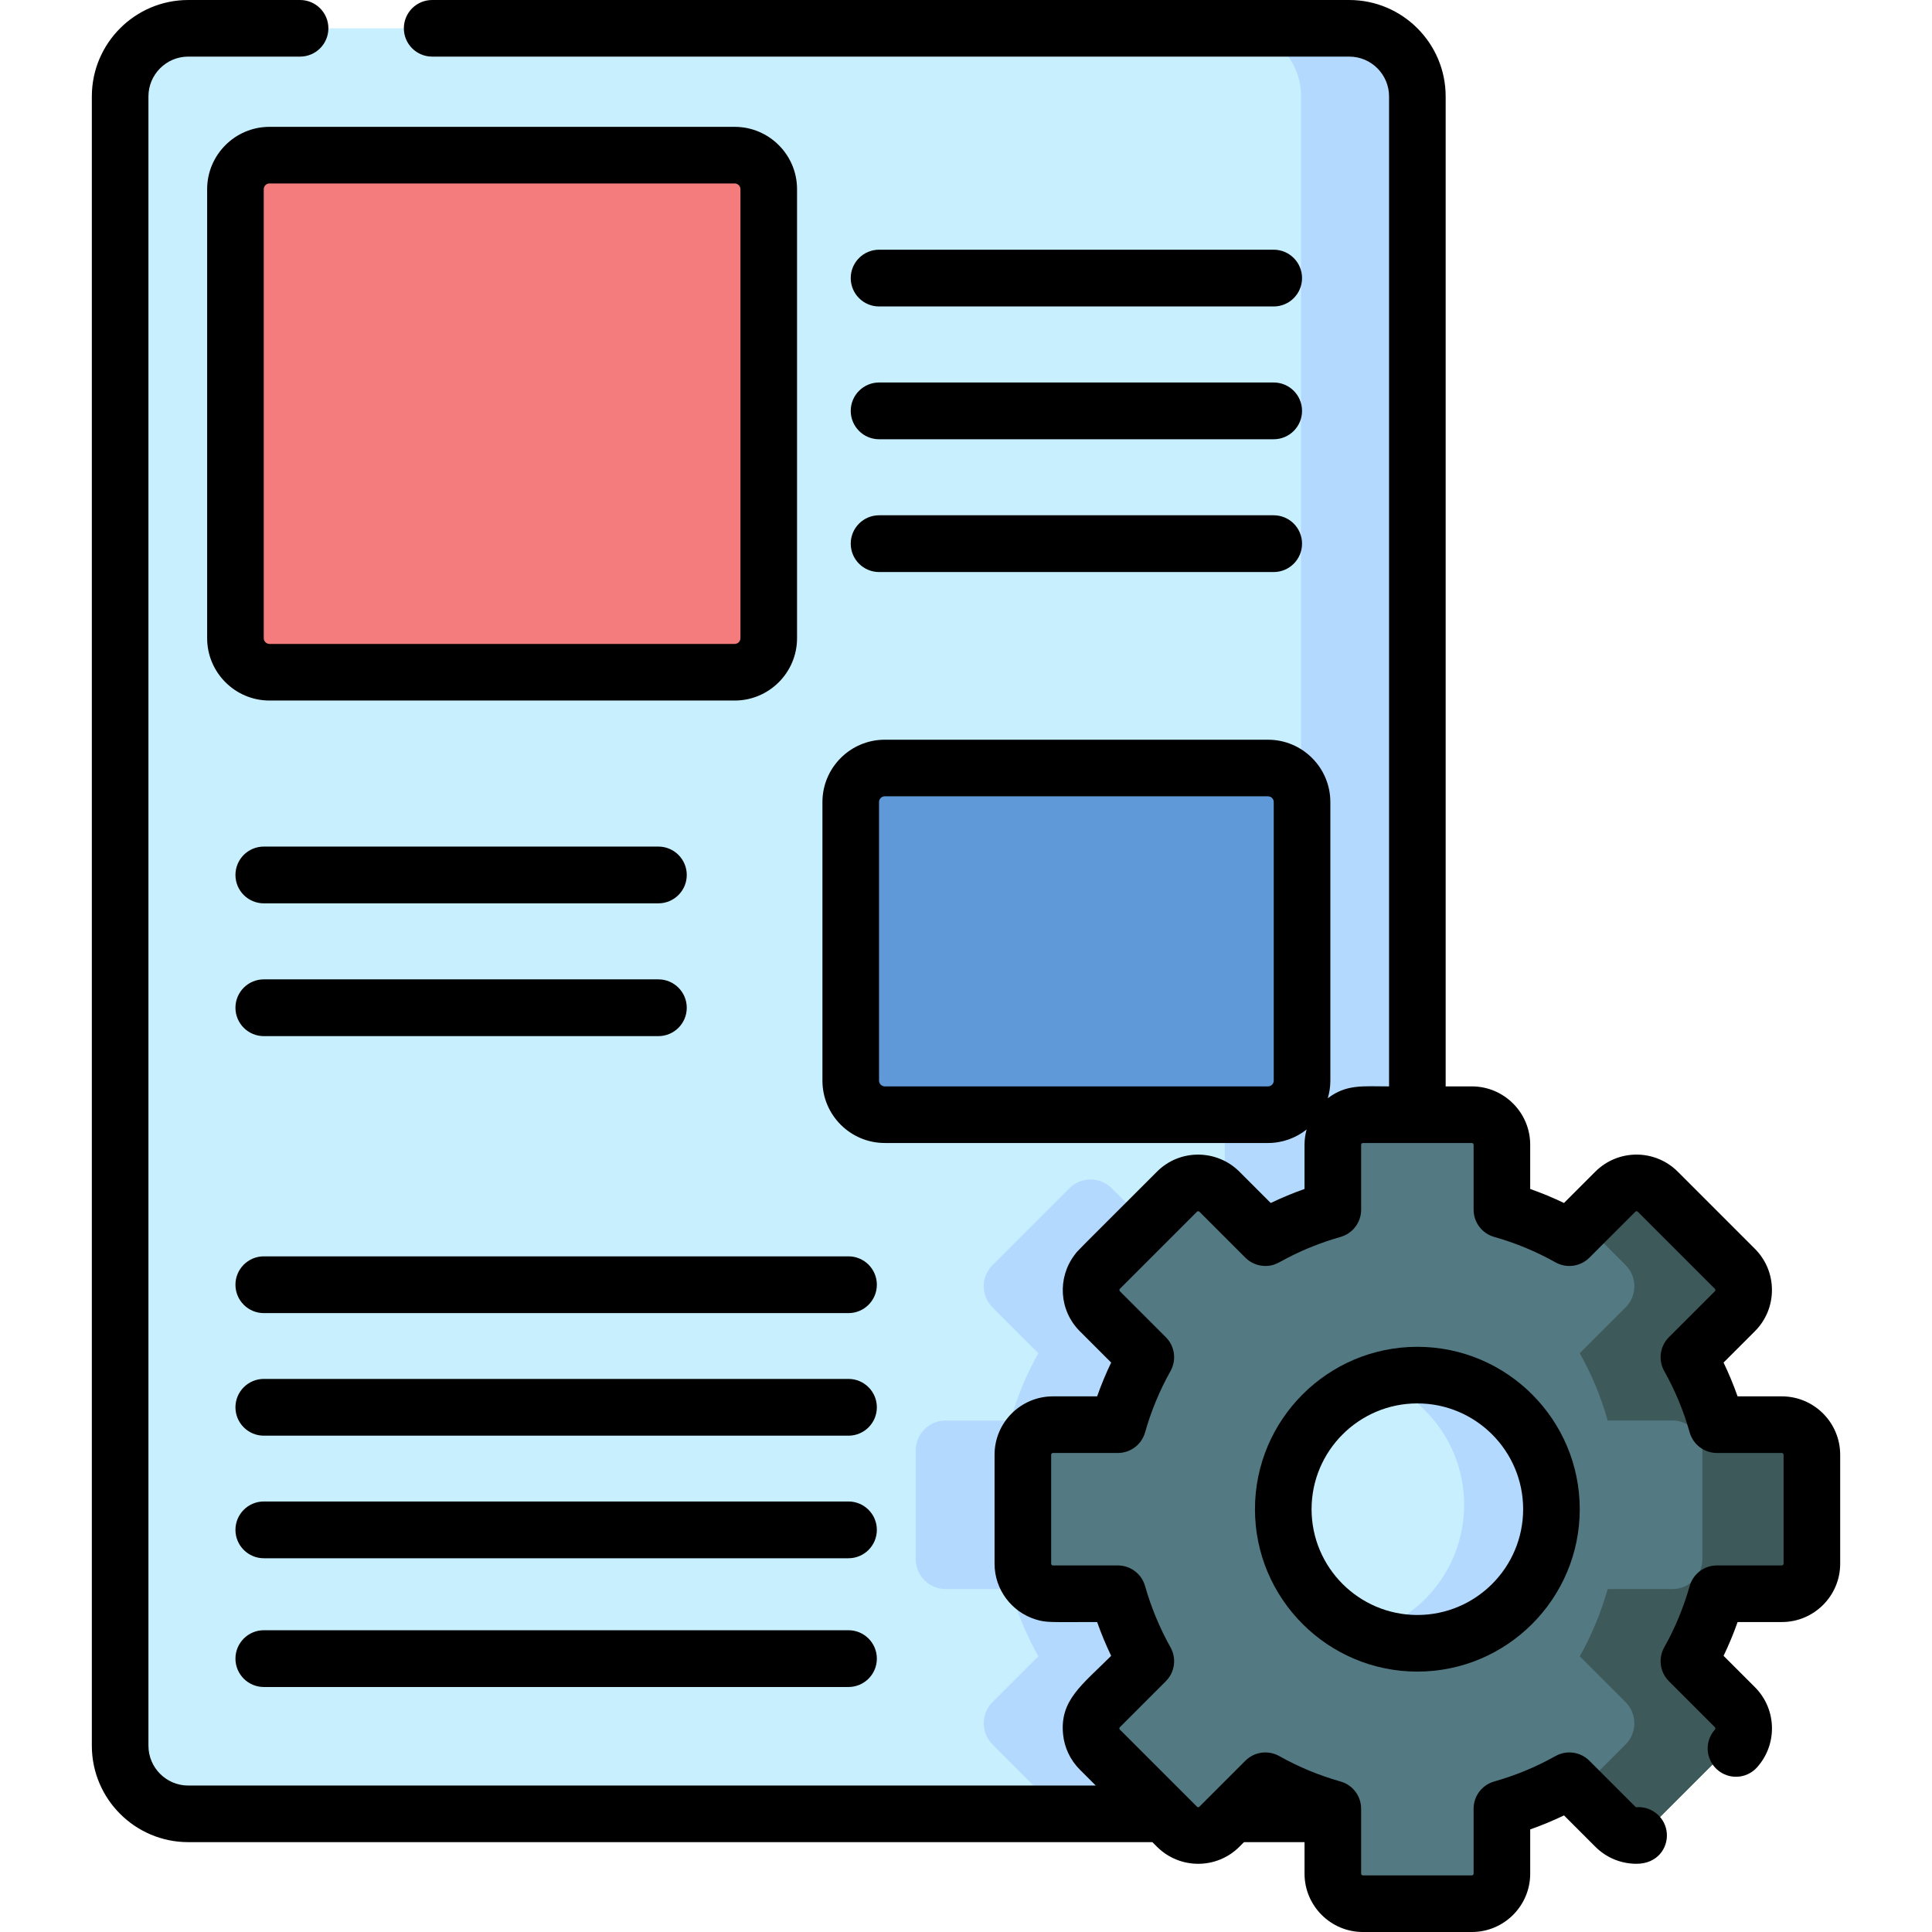 <svg id="Capa_1" enable-background="new 0 0 512 512" height="512" viewBox="0 0 512 512" width="512" xmlns="http://www.w3.org/2000/svg"><g><g><path d="m357.258 479.274h-306.751c-9.941 0-18-8.059-18-18v-435.774c0-9.941 8.059-18 18-18h306.751c9.941 0 18 8.059 18 18v435.774c0 9.941-8.059 18-18 18z" fill="#c8effe"/><path d="m357.258 7.5h-30.467c9.941 0 18 8.059 18 18v435.773c0 9.941-8.059 18-18 18h30.467c9.941 0 18-8.059 18-18v-435.773c0-9.941-8.059-18-18-18z" fill="#b3dafe"/><path d="m369.248 319.642v-17.155c0-4.386-3.556-7.941-7.942-7.941h-28.789c-4.386 0-7.942 3.556-7.942 7.941v17.155c-6.278 1.768-12.25 4.267-17.822 7.393l-12.137-12.137c-3.102-3.102-8.13-3.102-11.231 0l-20.357 20.356c-3.102 3.102-3.102 8.13 0 11.231l12.137 12.137c-3.126 5.573-5.625 11.544-7.393 17.822h-17.154c-4.386 0-7.942 3.556-7.942 7.942v28.789c0 4.386 3.556 7.942 7.942 7.942h17.154c1.769 6.279 4.267 12.25 7.393 17.822l-12.137 12.138c-3.102 3.101-3.102 8.129 0 11.231l16.966 16.966h18.013l8.747-8.747c5.573 3.126 11.544 5.625 17.822 7.393v1.354h32.683c9.941 0 18-8.059 18-18v-139.675c-1.971-.725-3.973-1.384-6.011-1.957z" fill="#b3dafe"/><path d="m62.974 168.639v-118.625c0-4.971 4.029-9 9-9h122.909c4.971 0 9 4.029 9 9v118.624c0 4.971-4.029 9-9 9h-122.909c-4.971.001-9-4.029-9-8.999z" fill="#f47c7c"/><path d="m344.791 211.944v73.601c0 4.971-4.029 9-9 9h-101.246c-4.971 0-9-4.029-9-9v-73.601c0-4.971 4.029-9 9-9h101.246c4.971 0 9 4.03 9 9z" fill="#5f99d7"/><path d="m471.551 376.444h-17.154c-1.768-6.278-4.267-12.25-7.393-17.822l12.137-12.137c3.101-3.102 3.101-8.13 0-11.232l-20.357-20.357c-3.101-3.102-8.13-3.102-11.231 0l-12.137 12.137c-5.573-3.126-11.544-5.624-17.822-7.393v-17.154c0-4.386-3.556-7.942-7.942-7.942h-28.789c-4.386 0-7.942 3.556-7.942 7.942v17.154c-6.278 1.768-12.25 4.267-17.822 7.393l-12.137-12.137c-3.101-3.102-8.13-3.102-11.231 0l-20.357 20.357c-3.101 3.102-3.101 8.13 0 11.232l12.137 12.137c-3.126 5.572-5.624 11.544-7.393 17.822h-17.154c-4.386 0-7.942 3.556-7.942 7.942v28.789c0 4.386 3.556 7.942 7.942 7.942h17.154c1.768 6.279 4.267 12.25 7.393 17.822l-12.137 12.138c-3.101 3.101-3.101 8.13 0 11.231l20.357 20.357c3.101 3.101 8.13 3.101 11.231 0l12.137-12.138c5.573 3.126 11.544 5.625 17.822 7.393v17.154c0 4.386 3.556 7.942 7.942 7.942h28.789c4.386 0 7.942-3.555 7.942-7.942v-17.154c6.278-1.768 12.25-4.267 17.822-7.393l12.137 12.138c3.101 3.101 8.13 3.101 11.231 0l20.357-20.357c3.101-3.101 3.101-8.13 0-11.231l-12.137-12.138c3.126-5.572 5.624-11.544 7.393-17.822h17.154c4.386 0 7.942-3.555 7.942-7.942v-28.789c0-4.386-3.556-7.942-7.942-7.942z" fill="#537983"/><circle cx="375.258" cy="398.781" fill="#c8effe" r="35.429"/><g><path d="m471.551 376.444h-17.154c-1.769-6.278-4.267-12.25-7.393-17.822l12.137-12.137c3.102-3.102 3.102-8.13 0-11.231l-20.357-20.356c-3.101-3.102-8.13-3.102-11.231 0l-8.558 8.558 11.799 11.799c3.101 3.102 3.101 8.13 0 11.231l-12.137 12.137c3.126 5.573 5.625 11.544 7.393 17.822h17.154c4.386 0 7.942 3.556 7.942 7.942v28.789c0 4.386-3.556 7.942-7.942 7.942h-17.154c-1.769 6.279-4.267 12.25-7.393 17.822l12.137 12.138c3.101 3.101 3.101 8.129 0 11.231l-11.799 11.799 8.558 8.558c3.101 3.101 8.13 3.101 11.231 0l20.357-20.357c3.102-3.102 3.102-8.13 0-11.231l-12.137-12.138c3.126-5.572 5.624-11.543 7.393-17.822h17.154c4.386 0 7.942-3.556 7.942-7.942v-28.789c0-4.387-3.555-7.943-7.942-7.943z" fill="#3e5959"/></g><path d="m375.258 363.352c-3.965 0-7.776.665-11.339 1.872 13.99 4.74 24.09 17.987 24.09 33.557s-10.101 28.816-24.09 33.557c3.563 1.207 7.373 1.872 11.339 1.872 19.535 0 35.428-15.893 35.428-35.428 0-19.537-15.893-35.43-35.428-35.43z" fill="#b3dafe"/></g><g><path d="m375.615 356.918c-23.729 0-43.035 19.305-43.035 43.035s19.306 43.035 43.035 43.035 43.034-19.305 43.034-43.035-19.304-43.035-43.034-43.035zm0 71.069c-15.459 0-28.035-12.576-28.035-28.035s12.576-28.035 28.035-28.035c15.458 0 28.034 12.576 28.034 28.035s-12.576 28.035-28.034 28.035z"/><path d="m472.197 370.049h-11.719c-1.075-3.046-2.315-6.037-3.716-8.955l8.29-8.29c2.922-2.921 4.531-6.805 4.531-10.937s-1.609-8.017-4.53-10.936l-20.418-20.417c-6.043-6.046-15.826-6.047-21.871-.001l-8.291 8.291c-2.919-1.4-5.91-2.641-8.955-3.715v-11.719c0-8.528-6.938-15.465-15.466-15.465h-6.938v-262.351c.001-14.091-11.462-25.554-25.552-25.554h-243.037c-4.143 0-7.5 3.358-7.5 7.5s3.357 7.5 7.5 7.5h243.036c5.819 0 10.554 4.734 10.554 10.554v262.352c-6.968 0-11.256-.632-16.24 3.14.437-1.482.682-3.046.682-4.667v-73.821c0-9.113-7.414-16.527-16.526-16.527h-101.551c-9.112 0-16.526 7.414-16.526 16.527v73.821c0 9.113 7.414 16.527 16.526 16.527h101.55c3.866 0 7.418-1.344 10.236-3.576-.351 1.291-.554 2.641-.554 4.042v11.719c-3.046 1.074-6.036 2.315-8.955 3.715l-8.291-8.292c-5.913-5.911-15.712-6.166-21.872.001-22.693 22.694-20.742 20.64-21.79 22.013-4.613 6.054-4.189 14.714 1.373 20.276l8.291 8.291c-1.4 2.919-2.642 5.909-3.716 8.955h-11.719c-8.528 0-15.466 6.938-15.466 15.466v28.875c0 6.929 4.58 12.808 10.872 14.769 2.889.901 3.781.697 16.313.697 1.074 3.046 2.315 6.037 3.716 8.956-7.701 7.701-13.632 11.745-12.746 20.763.348 3.552 1.9 6.846 4.455 9.399l4.213 4.213h-240.498c-5.819 0-10.554-4.734-10.554-10.554v-437.08c0-5.82 4.734-10.554 10.554-10.554h29.634c4.143 0 7.5-3.358 7.5-7.5s-3.358-7.5-7.501-7.5h-29.633c-14.091 0-25.554 11.463-25.554 25.554v437.079c0 14.09 11.463 25.554 25.554 25.554h255.498l1.206 1.206c6.055 6.052 15.843 6.035 21.872-.001l1.205-1.205h16.041v8.348c0 8.528 6.938 15.465 15.466 15.465h28.875c8.528 0 15.466-6.938 15.466-15.465v-11.719c3.046-1.074 6.036-2.315 8.955-3.715l8.291 8.292c2.922 2.92 6.806 4.529 10.936 4.529 5.472 0 8.305-4.104 8.026-8.048-.292-4.132-3.909-7.244-8.026-6.952-.193 0-.297-.103-.329-.136l-12.174-12.174c-2.377-2.376-6.044-2.881-8.973-1.238-5.138 2.882-10.602 5.149-16.239 6.737-3.233.911-5.467 3.86-5.467 7.219v17.206c0 .257-.209.465-.466.465h-28.875c-.257 0-.466-.208-.466-.465 0-5.554 0-10.764 0-17.206 0-3.359-2.233-6.308-5.466-7.219-5.639-1.588-11.103-3.855-16.241-6.737-2.928-1.644-6.596-1.14-8.973 1.238-6.642 6.642-11.654 11.656-12.176 12.178-.036.036-.133.133-.325.133-.194 0-.298-.103-.33-.136-2.201-2.201.188.187-20.417-20.418-.033-.033-.129-.135-.135-.316 0-.005-.003-.007-.003-.013 0-.192.099-.29.138-.329l12.173-12.174c2.375-2.376 2.881-6.042 1.237-8.972-2.904-5.179-5.194-10.765-6.737-16.241-.912-3.235-3.863-5.466-7.219-5.466h-17.205c-.257 0-.466-.209-.466-.465v-28.875c0-.257.209-.466.466-.466h17.205c3.358 0 6.308-2.233 7.219-5.466 1.589-5.638 3.855-11.103 6.737-16.241 1.644-2.931 1.138-6.596-1.237-8.972l-12.173-12.173c-.034-.033-.107-.127-.125-.279-.002-.02-.012-.029-.012-.051 0-.006.003-.009.004-.015.006-.179.101-.281.134-.314l20.416-20.417c.034-.034.137-.137.33-.138.193 0 .296.103.33.137l12.173 12.173c1.486 1.485 3.474 2.239 5.472 2.195 3.362-.075 3.724-1.76 12.564-5.26 2.353-.931 4.747-1.749 7.176-2.433 3.233-.911 5.467-3.86 5.467-7.219v-17.206c0-.256.209-.465.466-.465h28.875c.257 0 .466.208.466.465v17.206c0 3.359 2.233 6.308 5.467 7.219 5.636 1.587 11.1 3.854 16.239 6.737 2.928 1.641 6.595 1.139 8.972-1.238l12.175-12.173c.033-.034.137-.137.329-.137.191 0 .291.099.328.137l20.42 20.419c.037.037.136.135.136.328 0 .192-.099.291-.137.329l-12.174 12.173c-2.377 2.376-2.883 6.042-1.238 8.973 2.883 5.138 5.149 10.602 6.737 16.239.91 3.233 3.859 5.467 7.219 5.467h17.206c.256 0 .465.209.465.466v28.875c0 .256-.209.465-.465.465h-17.206c-3.359 0-6.309 2.233-7.219 5.467-1.588 5.638-3.854 11.102-6.737 16.24-1.644 2.93-1.139 6.597 1.237 8.973l12.177 12.176c.037.037.135.135.135.327 0 .178-.087.274-.115.306-2.77 3.08-2.518 7.822.563 10.592 3.08 2.77 7.822 2.517 10.592-.563 2.554-2.841 3.961-6.511 3.961-10.335 0-4.133-1.61-8.018-4.53-10.936l-8.291-8.291c1.4-2.919 2.641-5.909 3.716-8.956h11.719c8.527 0 15.465-6.938 15.465-15.465v-28.875c-.006-8.531-6.943-15.469-15.471-15.469zm-134.64-83.671c0 .842-.685 1.527-1.526 1.527h-101.551c-.842 0-1.526-.685-1.526-1.527v-73.821c0-.842.685-1.527 1.526-1.527h101.55c.842 0 1.526.685 1.526 1.527v73.821z"/><path d="m194.699 33.615h-123.276c-9.113 0-16.527 7.414-16.527 16.527v118.98c0 9.113 7.414 16.527 16.527 16.527h123.276c9.113 0 16.527-7.414 16.527-16.527v-118.98c.001-9.113-7.413-16.527-16.527-16.527zm1.528 135.507c0 .842-.686 1.527-1.527 1.527h-123.277c-.842 0-1.527-.685-1.527-1.527v-118.98c0-.842.686-1.527 1.527-1.527h123.276c.842 0 1.527.685 1.527 1.527v118.98z"/><path d="m232.976 81.217h104.559c4.154 0 7.522-3.368 7.522-7.522s-3.368-7.522-7.522-7.522h-104.559c-4.154 0-7.522 3.368-7.522 7.522s3.368 7.522 7.522 7.522z"/><path d="m232.976 116.407h104.559c4.154 0 7.522-3.368 7.522-7.522s-3.368-7.522-7.522-7.522h-104.559c-4.154 0-7.522 3.368-7.522 7.522s3.368 7.522 7.522 7.522z"/><path d="m232.976 151.597h104.559c4.154 0 7.522-3.368 7.522-7.522s-3.368-7.522-7.522-7.522h-104.559c-4.154 0-7.522 3.368-7.522 7.522s3.368 7.522 7.522 7.522z"/><path d="m224.853 332.944h-154.934c-4.155 0-7.522 3.368-7.522 7.522s3.368 7.522 7.522 7.522h154.934c4.155 0 7.522-3.368 7.522-7.522s-3.367-7.522-7.522-7.522z"/><path d="m69.918 274.585h104.558c4.155 0 7.522-3.368 7.522-7.522s-3.368-7.522-7.522-7.522h-104.558c-4.155 0-7.522 3.368-7.522 7.522s3.367 7.522 7.522 7.522z"/><path d="m69.918 239.395h104.558c4.155 0 7.522-3.368 7.522-7.522s-3.368-7.522-7.522-7.522h-104.558c-4.155 0-7.522 3.368-7.522 7.522s3.367 7.522 7.522 7.522z"/><path d="m224.853 365.427h-154.934c-4.155 0-7.522 3.368-7.522 7.522s3.368 7.522 7.522 7.522h154.934c4.155 0 7.522-3.368 7.522-7.522s-3.367-7.522-7.522-7.522z"/><path d="m224.853 397.909h-154.934c-4.155 0-7.522 3.368-7.522 7.522s3.368 7.522 7.522 7.522h154.934c4.155 0 7.522-3.368 7.522-7.522s-3.367-7.522-7.522-7.522z"/><path d="m69.919 447.072h154.934c4.155 0 7.522-3.368 7.522-7.522 0-4.155-3.368-7.522-7.522-7.522h-154.934c-4.155 0-7.522 3.368-7.522 7.522-.001 4.154 3.367 7.522 7.522 7.522z"/></g></g></svg>